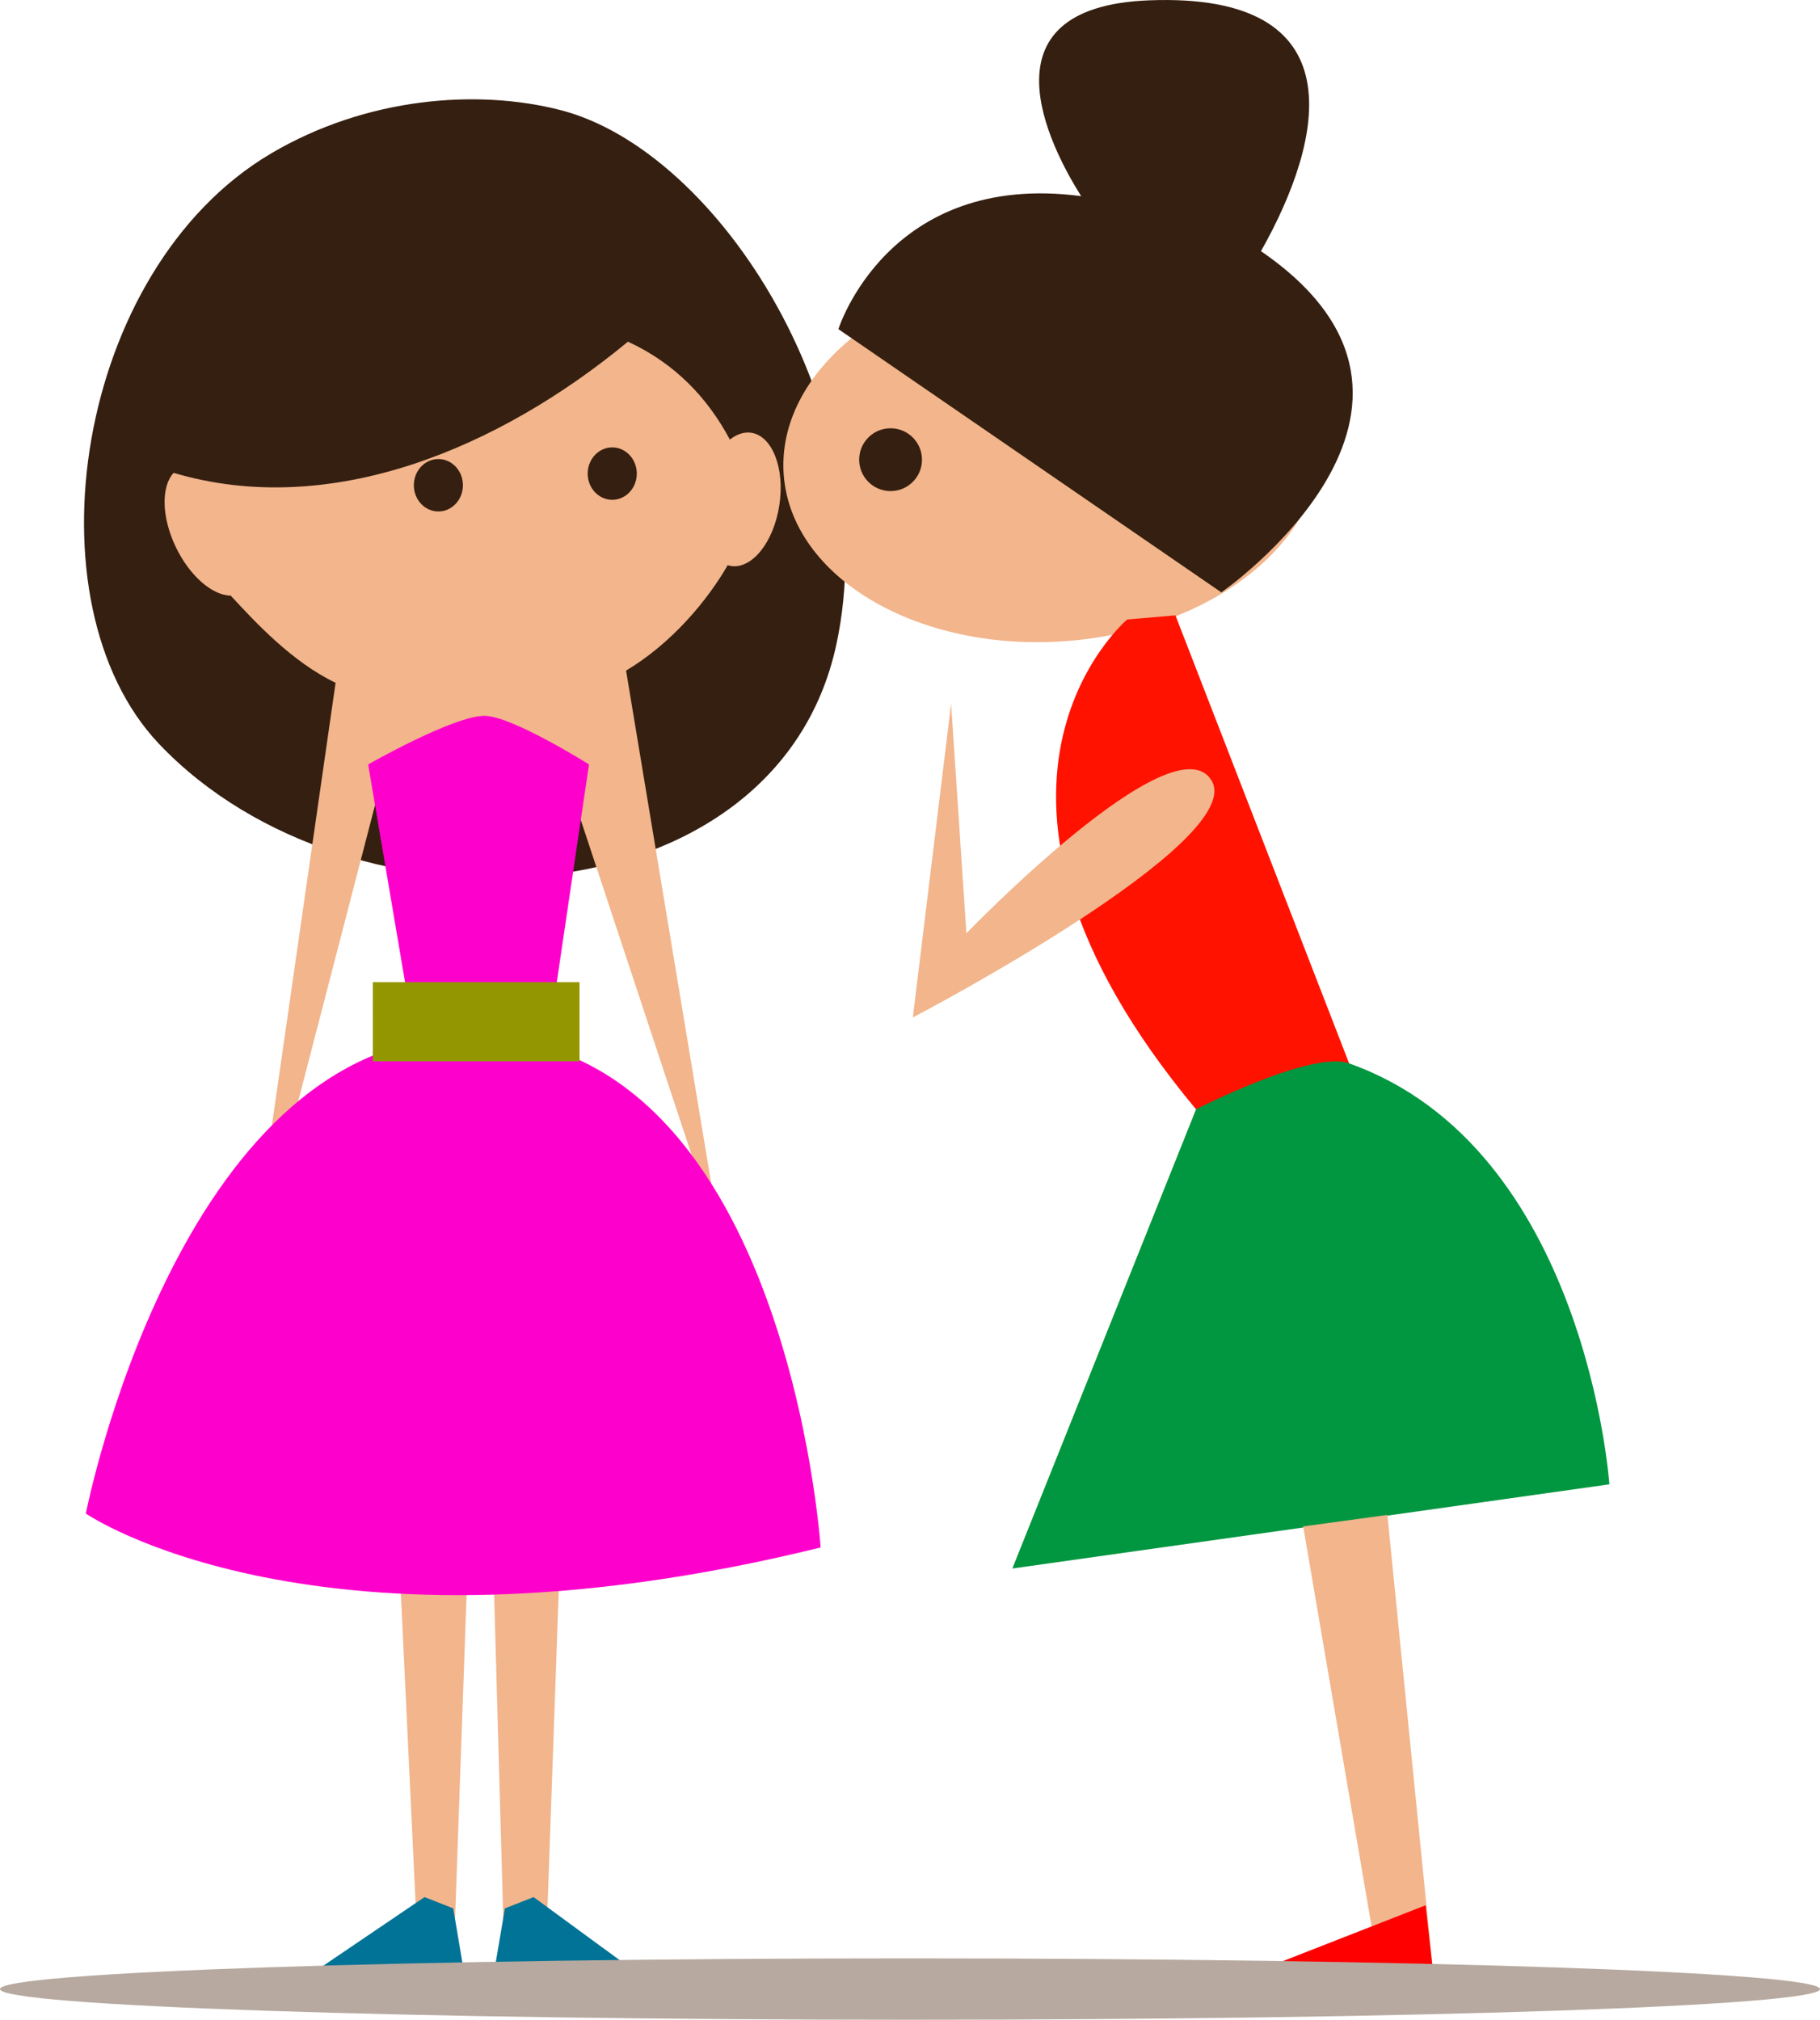<?xml version="1.0" encoding="UTF-8" standalone="no"?>
<!-- Created with Inkscape (http://www.inkscape.org/) -->

<svg
   xmlns:dc="http://purl.org/dc/elements/1.1/"
   xmlns:cc="http://creativecommons.org/ns#"
   xmlns:rdf="http://www.w3.org/1999/02/22-rdf-syntax-ns#"
   xmlns:svg="http://www.w3.org/2000/svg"
   xmlns="http://www.w3.org/2000/svg"
   xmlns:sodipodi="http://sodipodi.sourceforge.net/DTD/sodipodi-0.dtd"
   xmlns:inkscape="http://www.inkscape.org/namespaces/inkscape"
   width="53.489mm"
   height="59.366mm"
   viewBox="0 0 189.529 210.351"
   id="svg37088"
   version="1.1"
   inkscape:version="0.91 r13725"
   sodipodi:docname="friend6.svg">
  <defs
     id="defs37090">
    <clipPath
       id="clipPath37652"
       clipPathUnits="userSpaceOnUse">
      <path
         inkscape:connector-curvature="0"
         id="path37654"
         d="M 0,800 800,800 800,0 0,0 0,800 Z" />
    </clipPath>
    <clipPath
       id="clipPath37764"
       clipPathUnits="userSpaceOnUse">
      <path
         inkscape:connector-curvature="0"
         id="path37766"
         d="M 0,800 800,800 800,0 0,0 0,800 Z" />
    </clipPath>
  </defs>
  <sodipodi:namedview
     id="base"
     pagecolor="#ffffff"
     bordercolor="#666666"
     borderopacity="1.0"
     inkscape:pageopacity="0.0"
     inkscape:pageshadow="2"
     inkscape:zoom="0.69044441"
     inkscape:cx="-168.68061"
     inkscape:cy="113.12049"
     inkscape:document-units="px"
     inkscape:current-layer="layer1"
     showgrid="false"
     inkscape:window-width="1366"
     inkscape:window-height="705"
     inkscape:window-x="-8"
     inkscape:window-y="-8"
     inkscape:window-maximized="1"
     fit-margin-top="0"
     fit-margin-left="0"
     fit-margin-right="0"
     fit-margin-bottom="0" />
  <g
     inkscape:label="Capa 1"
     inkscape:groupmode="layer"
     id="layer1"
     transform="translate(61.285,-682.683)">
    <g
       id="g38134"
       transform="matrix(1.25,0,0,-1.25,-8.714,888.283)">
      <path
         d="m 0,0 -1.907,67.649 -2.391,-67.352 -2.87,0 -3.826,80.539 17.217,0 L 3.359,0 0,0 Z"
         style="fill:#f2b58c;fill-opacity:1;fill-rule:nonzero;stroke:none"
         id="path38136"
         inkscape:connector-curvature="0" />
    </g>
    <g
       id="g38138"
       transform="matrix(1.25,0,0,-1.25,-9.868,888.283)">
      <path
         d="M 0,0 0.929,5.478 3.32,6.419 12.08,0 0,0 Z"
         style="fill:#017396;fill-opacity:1;fill-rule:nonzero;stroke:none"
         id="path38140"
         inkscape:connector-curvature="0" />
    </g>
    <g
       id="g38142"
       transform="matrix(1.25,0,0,-1.25,-28.913,888.283)">
      <path
         d="M 0,0 9.47,6.419 11.861,5.478 12.787,0 0,0 Z"
         style="fill:#017396;fill-opacity:1;fill-rule:nonzero;stroke:none"
         id="path38144"
         inkscape:connector-curvature="0" />
    </g>
    <g
       id="g38146"
       transform="matrix(1.25,0,0,-1.25,-2.914,694.148)">
      <path
         d="m 0,0 c 13.303,-3.418 27.114,-25.287 22.982,-44.514 -5.025,-23.37 -40.422,-25.173 -56.433,-8.289 -11.126,11.734 -7.013,39.534 9.328,49.184 C -16.18,1.072 -6.935,1.784 0,0"
         style="fill:#351f10;fill-opacity:1;fill-rule:nonzero;stroke:none"
         id="path38148"
         inkscape:connector-curvature="0" />
    </g>
    <g
       id="g38150"
       transform="matrix(1.25,0,0,-1.25,-26.338,753.794)">
      <path
         d="m 0,0 c -3.594,1.723 -6.615,4.963 -8.737,7.264 -1.533,0.019 -3.426,1.636 -4.586,4.071 -1.191,2.498 -1.211,5.025 -0.17,6.157 13.106,-3.886 27.129,2.067 37.849,10.93 3.931,-1.811 6.646,-4.696 8.492,-8.159 0.558,0.441 1.166,0.659 1.77,0.57 1.761,-0.254 2.816,-2.947 2.355,-6.012 C 36.515,11.755 34.718,9.476 32.956,9.73 32.857,9.745 32.76,9.77 32.665,9.799 30.996,6.888 28.013,3.291 24.2,1.017 L 32.149,-46.857 20.153,-10.599 3.669,-8.714 -7.385,-51.321 0,0 Z"
         style="fill:#f2b58c;fill-opacity:1;fill-rule:nonzero;stroke:none"
         id="path38152"
         inkscape:connector-curvature="0" />
    </g>
    <g
       id="g38154"
       transform="matrix(1.25,0,0,-1.25,-4.247,791.359)"
       style="fill:#fe00cc;fill-opacity:1">
      <path
         d="m 0,0 3.438,23.251 c 0,0 -6.368,4.007 -8.672,4.048 -2.558,0.043 -9.726,-4.048 -9.726,-4.048 L -11.039,0.106 0,0 Z"
         style="fill:#fe00cc;fill-opacity:1;fill-rule:nonzero;stroke:none"
         id="path38156"
         inkscape:connector-curvature="0" />
    </g>
    <g
       id="g38158"
       transform="matrix(1.25,0,0,-1.25,-0.085,732.006)">
      <path
         d="m 0,0 c 0,-1.205 0.917,-2.184 2.046,-2.184 1.128,0 2.045,0.979 2.045,2.184 0,1.207 -0.917,2.184 -2.045,2.184 C 0.917,2.184 0,1.207 0,0"
         style="fill:#351f10;fill-opacity:1;fill-rule:nonzero;stroke:none"
         id="path38160"
         inkscape:connector-curvature="0" />
    </g>
    <g
       id="g38162"
       transform="matrix(1.25,0,0,-1.25,-18.189,733.22)">
      <path
         d="m 0,0 c 0,-1.205 0.915,-2.184 2.043,-2.184 1.131,0 2.046,0.979 2.046,2.184 0,1.207 -0.915,2.184 -2.046,2.184 C 0.915,2.184 0,1.207 0,0"
         style="fill:#351f10;fill-opacity:1;fill-rule:nonzero;stroke:none"
         id="path38164"
         inkscape:connector-curvature="0" />
    </g>
    <g
       id="g38166"
       transform="matrix(1.25,0,0,-1.25,24.173,843.847)">
      <path
         d="M 0,0 C 0,0 -2.87,43.332 -29.92,42.559 -53.58,41.88 -61.216,2.827 -61.216,2.827 c 0,0 19.13,-13.189 61.216,-2.827"
         style="fill:#fe00cc;fill-opacity:1;fill-rule:nonzero;stroke:none"
         id="path38168"
         inkscape:connector-curvature="0" />
    </g>
    <path
       d="m -22.458,793.216 21.521,0 0,-8.242 -21.521,0 0,8.242 z"
       style="fill:#949601;fill-opacity:1;fill-rule:nonzero;stroke:none"
       id="path38170"
       inkscape:connector-curvature="0" />
    <g
       id="g38172"
       transform="matrix(1.25,0,0,-1.25,20.329,732.128)">
      <path
         d="M 0,0 C 0.631,-8.565 11.156,-14.769 23.51,-13.858 35.863,-12.946 45.364,-5.266 44.731,3.3 44.101,11.865 33.575,18.069 21.223,17.158 8.868,16.246 -0.631,8.565 0,0"
         style="fill:#f2b58c;fill-opacity:1;fill-rule:nonzero;stroke:none"
         id="path38174"
         inkscape:connector-curvature="0" />
    </g>
    <g
       id="g38176"
       transform="matrix(1.25,0,0,-1.25,28.195,730.798)">
      <path
         d="M 0,0 C 0.106,-1.44 1.361,-2.522 2.801,-2.417 4.244,-2.31 5.325,-1.056 5.219,0.385 5.113,1.826 3.859,2.909 2.417,2.802 0.977,2.697 -0.106,1.442 0,0"
         style="fill:#351f10;fill-opacity:1;fill-rule:nonzero;stroke:none"
         id="path38178"
         inkscape:connector-curvature="0" />
    </g>
    <g
       id="g38180"
       transform="matrix(1.25,0,0,-1.25,70.028,708.841)">
      <path
         d="M 0,0 C 5.305,9.387 8.004,21.578 -9.338,20.899 -23.612,20.339 -17.567,8.691 -14.98,4.585 -31.079,6.703 -35.203,-6.496 -35.203,-6.496 L -3.3,-28.429 c 0,0 22.247,15.434 3.3,28.429"
         style="fill:#351f10;fill-opacity:1;fill-rule:nonzero;stroke:none"
         id="path38182"
         inkscape:connector-curvature="0" />
    </g>
    <g
       id="g38184"
       transform="matrix(1.25,0,0,-1.25,56.093,747.201)"
       style="fill:#ff1300;fill-opacity:1">
      <path
         d="M 0,0 C 0,0 -16.579,-14.029 5.739,-40.811 L 18.492,-36.984 4.022,0.346 0,0 Z"
         style="fill:#ff1300;fill-opacity:1;fill-rule:nonzero;stroke:none"
         id="path38186"
         inkscape:connector-curvature="0" />
    </g>
    <g
       id="g38188"
       transform="matrix(1.25,0,0,-1.25,79.208,793.431)"
       style="fill:#019640;fill-opacity:1">
      <path
         d="m 0,0 c -3.137,1.112 -12.753,-3.826 -12.753,-3.826 l -15.304,-38.259 49.738,7.014 c 0,0 -1.913,28.057 -21.681,35.071"
         style="fill:#019640;fill-opacity:1;fill-rule:nonzero;stroke:none"
         id="path38190"
         inkscape:connector-curvature="0" />
    </g>
    <g
       id="g38192"
       transform="matrix(1.25,0,0,-1.25,37.76,755.968)">
      <path
         d="m 0,0 -3.188,-26.145 c 0,0 28.056,14.667 24.869,19.768 C 18.492,-1.276 1.275,-19.13 1.275,-19.13 L 0,0 Z"
         style="fill:#f2b58c;fill-opacity:1;fill-rule:nonzero;stroke:none"
         id="path38194"
         inkscape:connector-curvature="0" />
    </g>
    <g
       id="g38196"
       transform="matrix(1.25,0,0,-1.25,74.425,841.654)">
      <path
         d="m 0,0 6.377,-37.303 4.463,0 L 7.014,0.957 0,0 Z"
         style="fill:#f2b58c;fill-opacity:1;fill-rule:nonzero;stroke:none"
         id="path38198"
         inkscape:connector-curvature="0" />
    </g>
    <g
       id="g38200"
       transform="matrix(1.25,0,0,-1.25,87.975,888.283)">
      <path
         d="M 0,0 -15.304,0 -0.637,5.739 0,0 Z"
         style="fill:#fe0000;fill-opacity:1;fill-rule:nonzero;stroke:none"
         id="path38202"
         inkscape:connector-curvature="0" />
    </g>
    <g
       id="g38204"
       transform="matrix(1.25,0,0,-1.25,128.244,889.838)">
      <path
         d="m 0,0 c 0,-1.412 -33.941,-2.557 -75.813,-2.557 -41.869,0 -75.81,1.145 -75.81,2.557 0,1.412 33.941,2.556 75.81,2.556 C -33.941,2.556 0,1.412 0,0"
         style="fill:#b7a99f;fill-opacity:1;fill-rule:nonzero;stroke:none"
         id="path38206"
         inkscape:connector-curvature="0" />
    </g>
  </g>
</svg>
